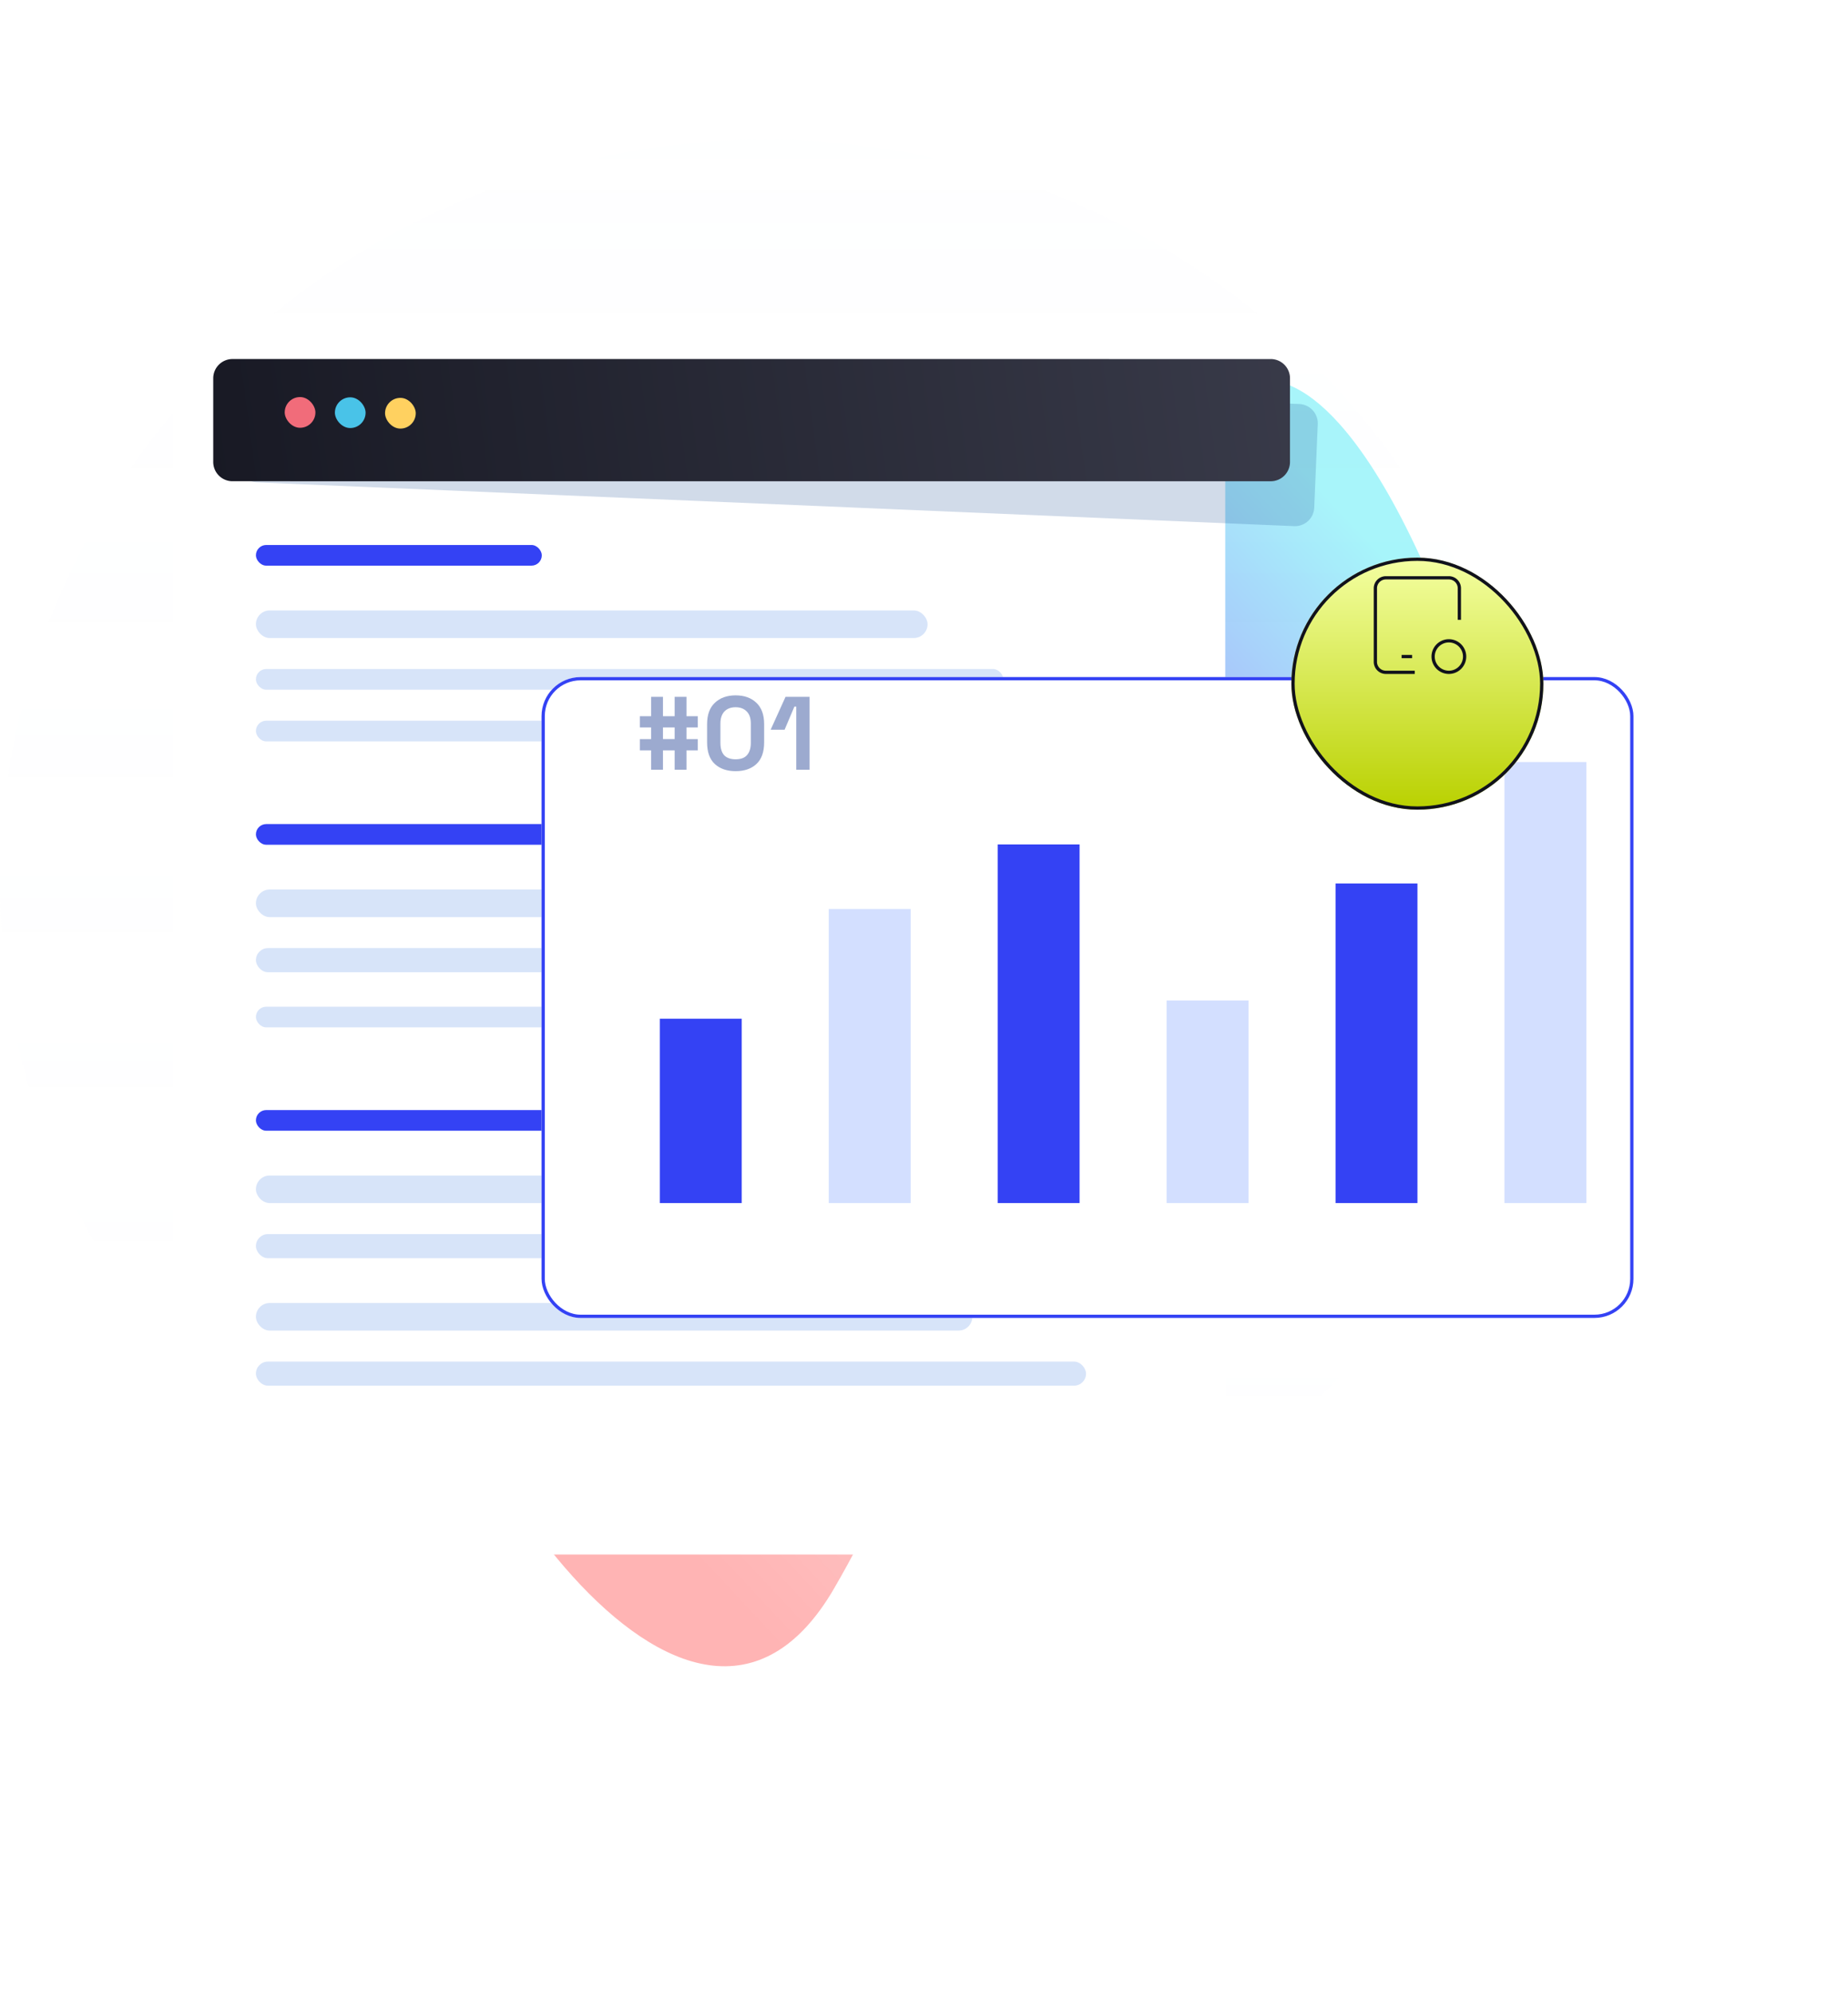 <svg xmlns="http://www.w3.org/2000/svg" fill="none" viewBox="0 0 568 612"><g filter="url(#a)" opacity=".35"><path fill="url(#b)" d="M259.233 152.325c15.003-83.002 114.393-42.86 133.836-35.19 1.688 1.701 31.555.563 67.525 119.528 35.97 118.965-75.427 146.81-121.817 134.132-46.39-12.677-38.15 41-82.392 117.251s-125.481-48.264-134.094-113.66c-8.613-65.396 91.743-35.118 116.219-40.914 24.476-5.795 5.72-98.146 20.723-181.147z"/></g><path fill="url(#c)" fill-opacity=".05" d="M235.314 500.327C105.354 500.327 0 397.946 0 271.652 0 145.358 105.354 42.976 235.314 42.976c129.961 0 235.315 102.382 235.315 228.676 0 126.294-105.354 228.675-235.315 228.675z"/><path fill="url(#d)" d="M368.589 98.158H61.245a8 8 0 00-8 8v363.493a8 8 0 008 8H368.59a8 8 0 008-8V106.158a8 8 0 00-8-8z"/><rect width="87.873" height="6.352" x="78.654" y="167.455" fill="#3442F4" rx="3.176"/><rect width="229.739" height="6.352" x="78.654" y="205.568" fill="#D7E4F9" rx="3.176"/><rect width="177.862" height="6.352" x="78.654" y="221.449" fill="#D7E4F9" rx="3.176"/><rect width="206.447" height="8.47" x="78.654" y="187.571" fill="#D7E4F9" rx="4.235"/><rect width="97.401" height="6.352" x="78.654" y="253.21" fill="#3442F4" rx="3.176"/><rect width="283.733" height="7.411" x="78.654" y="291.323" fill="#D7E4F9" rx="3.705"/><rect width="253.03" height="6.352" x="78.654" y="309.322" fill="#D7E4F9" rx="3.176"/><rect width="236.091" height="8.47" x="78.654" y="273.326" fill="#D7E4F9" rx="4.235"/><rect width="97.401" height="6.352" x="78.654" y="341.083" fill="#3442F4" rx="3.176"/><rect width="255.148" height="7.411" x="78.654" y="379.196" fill="#D7E4F9" rx="3.705"/><rect width="255.148" height="7.411" x="78.654" y="418.368" fill="#D7E4F9" rx="3.705"/><rect width="220.21" height="8.47" x="78.654" y="361.198" fill="#D7E4F9" rx="4.235"/><rect width="220.21" height="8.47" x="78.654" y="400.37" fill="#D7E4F9" rx="4.235"/><path fill="#003889" d="M403.94 155.994l1.084-25.678a5.926 5.926 0 00-5.671-6.171L80.538 110.693a5.928 5.928 0 00-6.17 5.671l-1.083 25.678a5.927 5.927 0 005.672 6.171l318.814 13.452a5.928 5.928 0 006.171-5.671h-.002z" opacity=".18" style="mix-blend-mode:multiply"/><path fill="url(#e)" d="M390.564 147.874l-319.1-.005a5.924 5.924 0 01-5.925-5.925l.001-25.702a5.925 5.925 0 015.925-5.926l319.1.005a5.925 5.925 0 015.926 5.925l-.001 25.702a5.926 5.926 0 01-5.926 5.926z"/><rect width="9.44" height="9.44" x="87.558" y="121.951" fill="#F16C7A" rx="4.72" transform="rotate(.615 87.558 121.951)"/><rect width="9.44" height="9.44" x="102.981" y="122.031" fill="#49C3E8" rx="4.72" transform="rotate(.615 102.981 122.031)"/><rect width="9.44" height="9.44" x="118.397" y="122.203" fill="#FFD160" rx="4.72" transform="rotate(.615 118.397 122.203)"/><g filter="url(#f)"><rect width="335.609" height="196.919" x="178.449" y="196.04" fill="#fff" rx="12"/><rect width="334.609" height="195.919" x="178.949" y="196.54" stroke="#3442F4" rx="11.5"/></g><path fill="#9CAACF" d="M200.124 236.51v-5.952h-3.456v-3.456h3.456v-3.584h-3.456v-3.456h3.456v-5.952h3.648v5.952h3.584v-5.952h3.648v5.952h3.456v3.456h-3.456v3.584h3.456v3.456h-3.456v5.952h-3.648v-5.952h-3.584v5.952h-3.648zm3.648-9.408h3.584v-3.584h-3.584v3.584zm22.328 9.856c-2.645 0-4.768-.725-6.368-2.176-1.6-1.472-2.4-3.69-2.4-6.656v-5.632c0-2.88.8-5.066 2.4-6.56 1.6-1.514 3.723-2.272 6.368-2.272 2.667 0 4.789.758 6.368 2.272 1.6 1.494 2.4 3.68 2.4 6.56v5.632c0 2.966-.8 5.184-2.4 6.656-1.579 1.451-3.701 2.176-6.368 2.176zm0-3.648c1.6 0 2.773-.437 3.52-1.312.768-.874 1.152-2.122 1.152-3.744v-5.952c0-1.642-.427-2.88-1.28-3.712-.832-.853-1.963-1.28-3.392-1.28-1.472 0-2.624.438-3.456 1.312-.811.875-1.216 2.102-1.216 3.68v5.952c0 1.686.384 2.955 1.152 3.808.789.832 1.963 1.248 3.52 1.248zm18.638 3.2v-19.392h-.576l-3.008 7.104h-4.288l4.576-10.112h7.392v22.4h-4.096z"/><path fill="#3442F4" d="M227.973 313.013h-25.174v56.655h25.174v-56.655z"/><path fill="#D3DFFF" d="M279.897 279.311h-25.173v90.357h25.173v-90.357z"/><path fill="#3442F4" d="M331.818 259.468h-25.174v110.2h25.174v-110.2z"/><path fill="#D3DFFF" d="M383.742 307.42h-25.173v62.248h25.173V307.42z"/><path fill="#3442F4" d="M435.666 271.46h-25.173v98.208h25.173V271.46z"/><path fill="#D3DFFF" d="M487.591 234.154h-25.174v135.514h25.174V234.154z"/><g filter="url(#g)"><rect width="77.448" height="77.448" x="396.919" y="153.339" fill="url(#h)" rx="38.724"/><rect width="76.448" height="76.448" x="397.419" y="153.839" stroke="#11121C" rx="38.224"/></g><path stroke="#11121C" strokeLinecap="round" strokeLinejoin="round" strokeWidth="3" d="M434.836 206.584h-8.874a3.227 3.227 0 01-3.227-3.227v-22.589a3.227 3.227 0 013.227-3.226h19.361a3.223 3.223 0 013.227 3.226v9.681m-17.748 11.295h3.227"/><path stroke="#11121C" strokeLinecap="round" strokeLinejoin="round" strokeWidth="3" d="M440.483 201.744a4.84 4.84 0 109.68 0 4.84 4.84 0 00-9.68 0z"/><path fill="#fff" d="M364.383 484.029c10.775 2.199 23.098-1.419 32.092-7.408 8.613-5.737 17.881-16.304 14.862-27.547-1.099-4.096-4.625-7.503-8.995-5.507-4.059 1.852-5.235 6.588-3.243 10.432 5.379 10.383 20.86 5.462 28.221.383a36.21 36.21 0 0011.246-12.514c2.503-4.623 4.621-10.544 3.845-15.866-.113-.766-1.391-.748-1.521 0-.682 3.997-1.018 7.845-2.562 11.648-1.601 3.948-4.006 7.576-6.939 10.644-5.823 6.093-15.396 11.356-24.072 9.513-4.598-.978-10.299-6.777-5.939-11.351 1.767-1.852 4.603-2.343 6.478-.37 1.709 1.803 2.22 4.682 2.243 7.071.094 9.729-7.954 18.011-15.589 22.887a46.45 46.45 0 01-14.063 5.98c-5.325 1.289-10.515 1.266-15.939 1.064-.529-.023-.659.833-.125.941z"/><path fill="#fff" d="M361.418 483.543c11.067 5.191 24.21 2.893 33.895-4.232 4.661-3.429 8.577-7.777 11.753-12.613 3.239-4.934 6.509-10.896 6.864-16.916.251-4.2-1.934-11.005-7.357-10.095-4.773.798-8.999 6.467-8.963 11.194.041 5.291 4.917 8.896 9.748 9.545 5.769.775 11.87-1.641 16.8-4.466 10.793-6.187 18.67-17.273 20.702-29.607.193-1.176-1.588-1.69-1.799-.495-1.556 8.936-6.056 17.088-12.713 23.216-3.391 3.123-7.339 5.683-11.6 7.436-4.881 2.005-11.058 3.596-15.804.432-5.24-3.492-3.997-9.855.287-13.564 2.499-2.163 5.603-2.974 7.68.248 1.687 2.614 1.539 6.106.839 9.017-2.248 9.324-8.923 18.602-16.351 24.487-9.313 7.377-22.268 10.356-33.362 5.354-.713-.329-1.337.721-.619 1.059z"/><path fill="#fff" d="M434.874 434.136c1.934-1.559 3.656-3.425 5.442-5.151.843-.816 1.691-1.631 2.534-2.451.39-.379 2.203-2.596 2.732-2.47.274.063.825 2.992.929 3.371.309 1.122.619 2.244.928 3.371.606 2.19.911 4.979 2.23 6.854.471.671 1.471.423 1.525-.415.103-1.555-.511-3.015-.933-4.502-.476-1.68-.956-3.361-1.431-5.042-.444-1.555-.722-5.381-2.678-5.917-1.866-.514-3.795 2.663-4.89 3.772-2.458 2.487-5.154 4.876-7.375 7.575a.705.705 0 00.987 1.005z"/><path fill="#fff" d="M435.462 434.46c1.718-2.046 2.916-4.605 4.387-6.84 1.709-2.591 3.508-5.151 5.572-7.472l-1.781-.473a90.969 90.969 0 012.108 8.44c.547 2.767.471 5.922 1.427 8.558.278.766 1.619.991 1.781 0 .43-2.641-.386-5.746-.88-8.346a76.721 76.721 0 00-2.382-9.22c-.296-.914-1.422-1.009-1.946-.257-1.746 2.51-3.558 4.957-5.191 7.549-1.467 2.329-3.238 4.866-4.01 7.525-.139.505.556.964.915.536z"/><path fill="#fff" d="M435.171 436.749c3.683-5.844 7.334-11.712 11.08-17.516l-1.947-.256c1.216 3.014 2.404 6.033 3.4 9.129.915 2.853 1.355 6.066 2.678 8.747.418.847 1.727.415 1.723-.469-.009-3.095-1.373-6.381-2.346-9.283-1.018-3.037-2.162-6.038-3.504-8.945-.345-.748-1.467-.649-1.839 0-3.45 5.985-6.993 11.911-10.51 17.854-.489.816.762 1.542 1.265.739z"/><defs><linearGradient id="b" x1="397.43" x2="129.898" y1="140.477" y2="390.299" gradientUnits="userSpaceOnUse"><stop stop-color="#00E3F2"/><stop offset=".287" stop-color="#0000F2"/><stop offset=".641" stop-color="#F87D7D"/><stop offset="1" stop-color="#FF2828"/></linearGradient><linearGradient id="c" x1="235.314" x2="235.314" y1="-148.848" y2="500.327" gradientUnits="userSpaceOnUse"><stop stop-color="#ECF3FE" stop-opacity="0"/><stop offset=".339" stop-color="#ECF3FE" stop-opacity=".708"/><stop offset="1" stop-color="#ECF3FE" stop-opacity="0"/></linearGradient><linearGradient id="d" x1="461.354" x2="165.179" y1="-111.92" y2="498.419" gradientUnits="userSpaceOnUse"><stop stop-color="#fff"/><stop offset="1" stop-color="#fff"/></linearGradient><linearGradient id="e" x1="579.738" x2="-10.967" y1="43.747" y2="123.741" gradientUnits="userSpaceOnUse"><stop stop-color="#4B4D5E"/><stop offset="1" stop-color="#11121C"/></linearGradient><linearGradient id="h" x1="435.642" x2="435.642" y1="153.339" y2="230.787" gradientUnits="userSpaceOnUse"><stop stop-color="#F4FFA2"/><stop offset="1" stop-color="#B9D100"/></linearGradient><filter id="a" width="545.858" height="611.286" x="21.768" y=".703" color-interpolation-filters="sRGB" filterUnits="userSpaceOnUse"><feFlood flood-opacity="0" result="BackgroundImageFix"/><feBlend in="SourceGraphic" in2="BackgroundImageFix" result="shape"/><feGaussianBlur result="effect1_foregroundBlur_138_6177" stdDeviation="50"/></filter><filter id="f" width="347.609" height="208.919" x="166.449" y="196.04" color-interpolation-filters="sRGB" filterUnits="userSpaceOnUse"><feFlood flood-opacity="0" result="BackgroundImageFix"/><feColorMatrix in="SourceAlpha" result="hardAlpha" values="0 0 0 0 0 0 0 0 0 0 0 0 0 0 0 0 0 0 127 0"/><feOffset dx="-12" dy="12"/><feComposite in2="hardAlpha" operator="out"/><feColorMatrix values="0 0 0 0 0.227 0 0 0 0 0.494 0 0 0 0 0.757 0 0 0 0.16 0"/><feBlend in2="BackgroundImageFix" result="effect1_dropShadow_138_6177"/><feBlend in="SourceGraphic" in2="effect1_dropShadow_138_6177" result="shape"/></filter><filter id="g" width="177.448" height="177.448" x="346.919" y="121.339" color-interpolation-filters="sRGB" filterUnits="userSpaceOnUse"><feFlood flood-opacity="0" result="BackgroundImageFix"/><feColorMatrix in="SourceAlpha" result="hardAlpha" values="0 0 0 0 0 0 0 0 0 0 0 0 0 0 0 0 0 0 127 0"/><feOffset dy="18"/><feGaussianBlur stdDeviation="25"/><feComposite in2="hardAlpha" operator="out"/><feColorMatrix values="0 0 0 0 0.067 0 0 0 0 0.071 0 0 0 0 0.11 0 0 0 0.3 0"/><feBlend in2="BackgroundImageFix" result="effect1_dropShadow_138_6177"/><feBlend in="SourceGraphic" in2="effect1_dropShadow_138_6177" result="shape"/></filter></defs></svg>